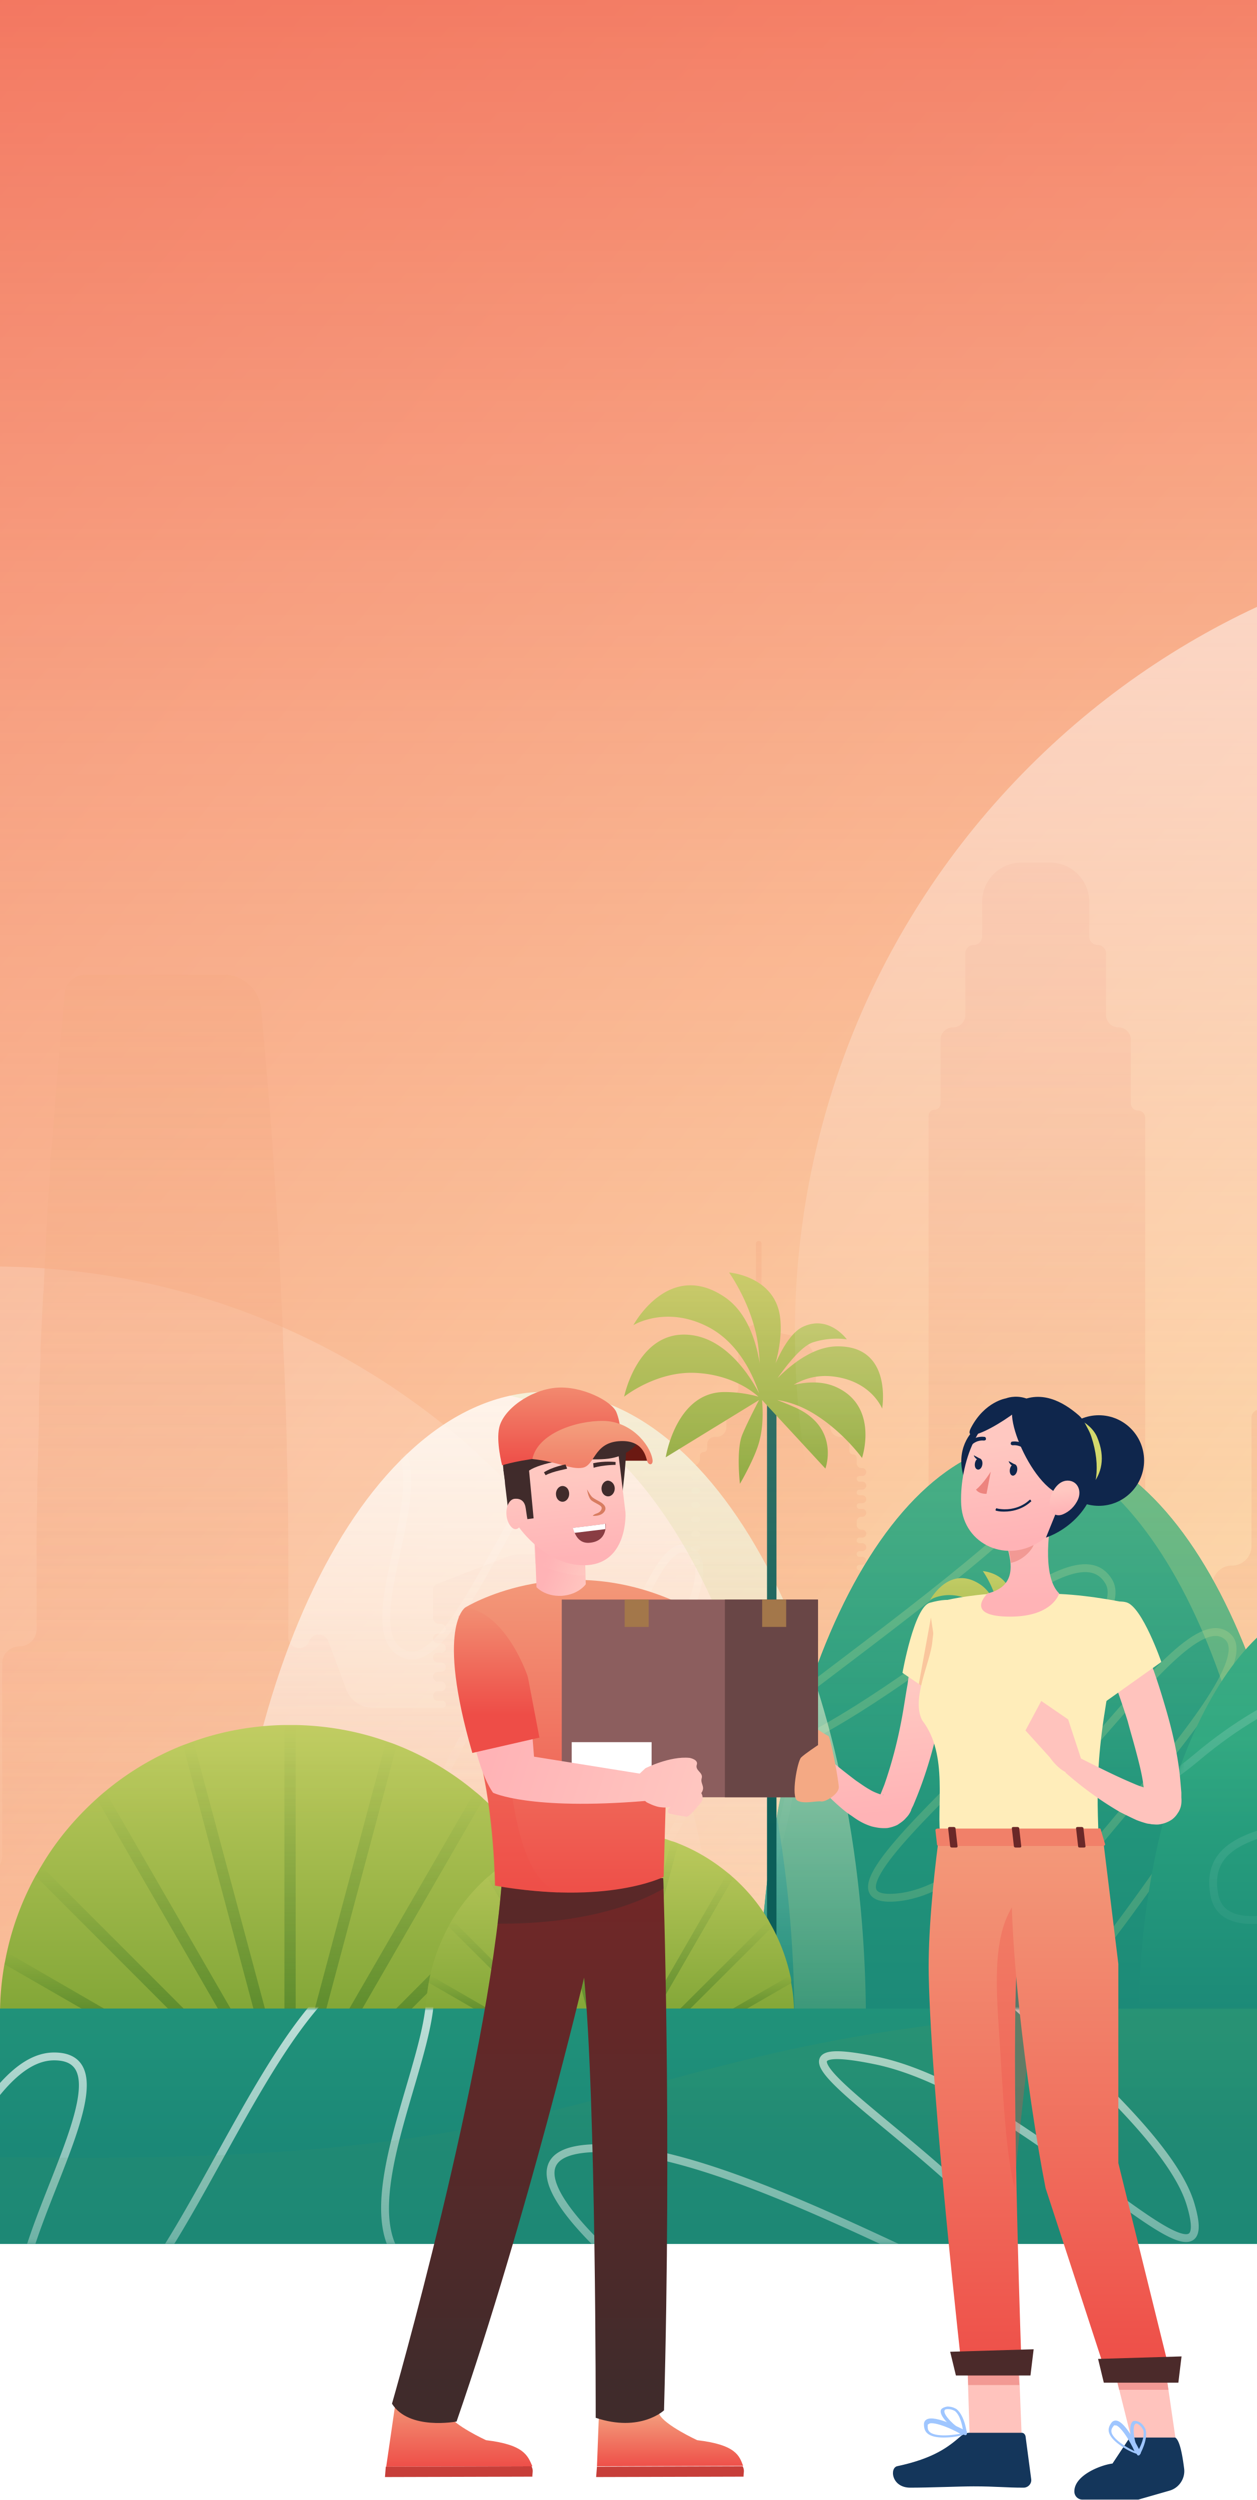 <svg fill="none" viewBox="0 0 320 636" xmlns="http://www.w3.org/2000/svg"><path d="M552-211H-681v781H452c55.229 0 100-44.772 100-100v-681z" fill="url(#ba)"/><path d="M128.16 636.33c71.826-71.858 71.826-188.36 0-260.22-71.827-71.858-188.28-71.858-260.11 0-71.827 71.858-71.827 188.36 0 260.22 71.827 71.858 188.28 71.859 260.11 0z" fill="url(#ar)" opacity=".2"/><mask id="a" x="-522" y="-2" width="969" height="591" style="mask-type:alpha" maskUnits="userSpaceOnUse"><path d="M447-2h-969v591h869c55.228 0 100-44.771 100-100V-2z" fill="url(#ag)"/></mask><g mask="url(#a)"><path d="M406.91 282.12h-6.512a2.441 2.441 0 00-2.441 2.442v146.81a3.358 3.358 0 01-6.715 0v-90.648c0-5.057-4.1-9.157-9.157-9.157h-.204a8.954 8.954 0 00-8.953 8.953 8.952 8.952 0 01-8.952 8.953h-36.729a4.579 4.579 0 00-4.578 4.579v2.543a2.035 2.035 0 01-2.035 2.035 2.034 2.034 0 00-2.034 2.034v32.658a4.985 4.985 0 01-4.986 4.985 4.985 4.985 0 00-4.985 4.986v21.466c0 3.484-2.824 6.308-6.308 6.308s-6.308 2.824-6.308 6.308v31.538a2.239 2.239 0 11-4.476 0v-184.55c0-1.011-.82-1.831-1.832-1.831a1.831 1.831 0 01-1.831-1.831v-16.177c0-1.741-1.412-3.154-3.154-3.154s-3.154-1.412-3.154-3.153v-15.668c0-1.18-.956-2.136-2.136-2.136s-2.137-.957-2.137-2.137v-8.821c0-5.523-4.477-10-10-10h-7.266c-5.523 0-10 4.477-10 10v8.821c0 1.18-.957 2.137-2.137 2.137s-2.136.956-2.136 2.136v15.668c0 1.741-1.412 3.153-3.154 3.153s-3.154 1.413-3.154 3.154v16.278c0 .843-.683 1.526-1.526 1.526s-1.526.684-1.526 1.526v125.75c0 1.967-1.594 3.561-3.561 3.561s-3.561 1.594-3.561 3.561v50.055a4.375 4.375 0 01-4.375 4.375h-3.968a.408.408 0 01-.407-.407.407.407 0 00-.407-.407h-1.322a.712.712 0 110-1.425h.712a1.017 1.017 0 100-2.034h-.611a.814.814 0 010-1.628h.611a1.017 1.017 0 000-2.035h-.712a.712.712 0 110-1.424h.712a1.017 1.017 0 000-2.035h-.712a.712.712 0 110-1.424h.712a1.017 1.017 0 000-2.035h-.712a.712.712 0 110-1.424h.712a1.017 1.017 0 000-2.035h-.712a.712.712 0 110-1.425h.712a1.017 1.017 0 100-2.034h-.712a.712.712 0 110-1.425h.712a1.017 1.017 0 100-2.034h-.712a.712.712 0 110-1.425h.712a1.017 1.017 0 100-2.034h-.712a.712.712 0 110-1.425h.712a1.017 1.017 0 100-2.035h-.712a.711.711 0 110-1.424h.712a1.017 1.017 0 100-2.035h-.204a1.22 1.22 0 01-1.22-1.221v-.406a1.22 1.22 0 011.22-1.221h.204a1.017 1.017 0 000-2.035h-.712a.712.712 0 110-1.424h.712a1.017 1.017 0 000-2.035h-.712a.712.712 0 110-1.424h.712a1.017 1.017 0 000-2.035h-.712a.712.712 0 110-1.425h.712a1.017 1.017 0 100-2.034h-.712a.712.712 0 110-1.425h.712a1.017 1.017 0 100-2.034h-.712a.712.712 0 110-1.425h.712a1.017 1.017 0 100-2.034h-.712a.712.712 0 110-1.425h.712a1.017 1.017 0 100-2.035h-.712a.711.711 0 110-1.424h.712a1.017 1.017 0 100-2.035h-.712a.711.711 0 110-1.424h.712a1.017 1.017 0 100-2.035h-.712a.712.712 0 110-1.424h.712a1.017 1.017 0 000-2.035h-.712a.712.712 0 110-1.424h.712a1.017 1.017 0 000-2.035h-.712a.712.712 0 110-1.424h.712a1.017 1.017 0 000-2.035h-.712a.712.712 0 110-1.424h.712a1.017 1.017 0 000-2.035h-.204a1.22 1.22 0 01-1.22-1.221v-.814a1.22 1.22 0 011.22-1.221h.204a1.017 1.017 0 100-2.034h-.712a.712.712 0 110-1.425h.712a1.017 1.017 0 100-2.034h-.712a.712.712 0 110-1.425h.712a1.017 1.017 0 100-2.035h-.712a.711.711 0 110-1.424h.712a1.017 1.017 0 100-2.035h-.204a1.22 1.22 0 01-1.22-1.221v-1.322c0-.506-.41-.916-.916-.916s-.916-.41-.916-.915v-1.323a2.238 2.238 0 00-2.238-2.238h-.204a2.441 2.441 0 01-2.441-2.442v-6.511c0-1.011-.82-1.831-1.832-1.831a1.832 1.832 0 01-1.831-1.832v-5.72a7.552 7.552 0 00-5.942-7.378l-5.249-1.145a3.412 3.412 0 01-2.646-3.325v-18.955a.712.712 0 10-1.424 0v19.171a1.833 1.833 0 01-2.238 1.787 1.831 1.831 0 00-2.238 1.786v14.085c0 .842-.684 1.526-1.527 1.526-.842 0-1.526.683-1.526 1.526v6.816a2.441 2.441 0 01-2.441 2.442h-.509a1.932 1.932 0 00-1.933 1.933v1.017c0 .506-.41.916-.916.916a.915.915 0 00-.915.915v.814a1.73 1.73 0 01-1.73 1.73H162.56c-5.523 0-10 4.477-10 10v2.586c0 5.523-4.477 10-10 10h-10.097a10.01 10.01 0 00-3.629.681l-17.58 6.847a1.619 1.619 0 00-1.018 1.503v7.043c0 .899.729 1.628 1.628 1.628h.407a1.221 1.221 0 010 2.442h-.814a1.22 1.22 0 100 2.442h.814a1.22 1.22 0 110 2.441h-.814a1.221 1.221 0 000 2.442h.814a1.22 1.22 0 110 2.442h-.814a1.22 1.22 0 100 2.441h.814a1.221 1.221 0 010 2.442h-.814a1.221 1.221 0 000 2.442h1.119a.916.916 0 110 1.831H95.034a7.396 7.396 0 01-6.935-4.825l-4.506-12.156c-.842-2.272-4.057-2.268-4.893.006-1.02 2.772-5.304 1.977-5.298-.978.004-2.019.004-4.038.004-6.057v-8.546c0-8.139 0-16.278-.203-24.417 0-3.459-.204-7.122-.204-10.581-.203-7.528-.407-15.057-.814-22.789-.203-3.663-.203-7.325-.407-10.988-.407-7.121-.61-14.04-1.017-21.161 0-.814-.204-1.628-.204-2.442-.407-6.308-.814-12.412-1.22-18.72-.814-11.394-1.832-22.789-2.85-34.183-.352-4.939-4.65-8.75-9.6-8.75H21.944c-2.917 0-5.514 2.17-5.514 5.087l-.61 7.325c-.204 2.035-.407 4.273-.61 6.308-.407 3.866-.611 7.732-1.018 11.598-.203 1.831-.203 3.459-.407 5.29-.203 3.256-.407 6.512-.814 9.767-.203 1.424-.203 2.849-.203 4.07-.204 4.273-.61 8.546-.814 12.615 0 1.424-.204 2.849-.204 4.273-.203 4.477-.407 8.75-.61 13.226 0 1.017-.204 1.831-.204 2.849-.203 4.069-.406 8.342-.61 12.412v2.441c-.203 4.68-.407 9.36-.407 14.04v2.849c-.203 4.883-.203 9.767-.407 14.447v.61c0 4.883-.203 9.767-.203 14.447v22.89c0 2.417-1.959 4.375-4.375 4.375S.56 420.821.56 423.237v48.834a5.189 5.189 0 01-5.189 5.189h-4.68a.509.509 0 010-1.018h.407c.506 0 .916-.41.916-.915v-.407a.916.916 0 00-.916-.916.916.916 0 01-.916-.915v-.814c0-.506.41-.916.916-.916s.916-.41.916-.916v-.407a.916.916 0 00-.916-.915.916.916 0 01-.916-.916v-1.017c0-.506.41-.916.916-.916s.916-.41.916-.916v-.406a.916.916 0 00-.916-.916.916.916 0 01-.916-.916v-1.017c0-.506.41-.916.916-.916s.916-.41.916-.915v-.407a.916.916 0 00-.916-.916.916.916 0 01-.916-.916v-1.017c0-.506.41-.916.916-.916s.916-.41.916-.915v-.407a.916.916 0 00-.916-.916.916.916 0 01-.916-.916v-1.017c0-.506.41-.915.916-.915s.916-.41.916-.916v-.407a.916.916 0 00-.916-.916.916.916 0 01-.916-.915v-1.018c0-.505.41-.915.916-.915s.916-.41.916-.916v-.407a.916.916 0 00-.916-.916.916.916 0 01-.916-.915v-1.018c0-.505.41-.915.916-.915s.916-.41.916-.916v-.407a.916.916 0 00-.916-.916.915.915 0 01-.916-.915v-1.017c0-.506.41-.916.916-.916s.916-.41.916-.916v-.407a.916.916 0 00-.916-.915.916.916 0 01-.916-.916v-1.017c0-.506.41-.916.916-.916s.916-.41.916-.916v-.407a.916.916 0 00-.916-.915.916.916 0 01-.916-.916v-1.017c0-.506.41-.916.916-.916s.916-.41.916-.916v-1.22a.916.916 0 00-.916-.916.916.916 0 01-.916-.916v-1.017c0-.506.41-.916.916-.916s.916-.41.916-.915v-.407a.916.916 0 00-.916-.916.916.916 0 01-.916-.916v-1.22c0-.506.41-.916.916-.916s.916-.41.916-.916v-.407a.916.916 0 00-.916-.915.916.916 0 01-.916-.916v-1.017c0-.506.41-.916.916-.916s.916-.41.916-.916v-.406a.916.916 0 00-.916-.916.916.916 0 01-.916-.916v-1.017c0-.506.41-.916.916-.916s.916-.41.916-.916v-.406a.916.916 0 00-.916-.916.916.916 0 01-.916-.916v-1.017c0-.506.41-.916.916-.916s.916-.41.916-.915v-.407a.916.916 0 00-.916-.916.916.916 0 01-.916-.916v-1.017c0-.506.41-.916.916-.916s.916-.41.916-.915v-.407a.916.916 0 00-.916-.916.916.916 0 01-.916-.915v-1.018c0-.506.41-.915.916-.915s.916-.41.916-.916v-.407a.916.916 0 00-.916-.916.916.916 0 01-.916-.915v-1.018c0-.505.41-.915.916-.915s.916-.41.916-.916v-.407a.916.916 0 00-.916-.916.916.916 0 01-.916-.915v-1.018c0-.505.41-.915.916-.915s.916-.41.916-.916v-1.221a.916.916 0 00-.916-.915.916.916 0 01-.916-.916v-1.017c0-.506.41-.916.916-.916s.916-.41.916-.916v-.407a.916.916 0 00-.916-.915.916.916 0 01-.916-.916v-1.017c0-.506.41-.916.916-.916s.916-.41.916-.916v-.406a.916.916 0 00-.916-.916.916.916 0 01-.916-.916v-1.017c0-.506.41-.916.916-.916s.916-.41.916-.915v-.407a.916.916 0 00-.916-.916.916.916 0 01-.916-.916v-3.255c0-.506.41-.916.916-.916s.916-.41.916-.916v-.61c0-.843-.683-1.526-1.526-1.526h-2.95a1.424 1.424 0 01-1.425-1.424v-.335c0-.602.488-1.09 1.09-1.09a1.09 1.09 0 00.874-1.739l-7.299-9.831a4.602 4.602 0 00-3.695-1.859h-.127a4.476 4.476 0 01-4.476-4.477c0-.449-.407-.974-.407-1.424v-11.7a.712.712 0 00-1.425 0v11.732c0 .432-.406.96-.406 1.392a4.476 4.476 0 01-4.477 4.477h-.126a4.602 4.602 0 00-3.696 1.859l-7.703 10.375a.749.749 0 00.602 1.195.75.75 0 01.749.749v.676c0 .786-.638 1.424-1.424 1.424h-2.95c-.844 0-1.527.683-1.527 1.526v.407c0 .618.501 1.119 1.12 1.119s1.118.501 1.118 1.119v2.849c0 .618-.5 1.119-1.119 1.119a1.118 1.118 0 100 2.238c.618 0 1.12.501 1.12 1.119v.611a1.12 1.12 0 01-1.12 1.119 1.12 1.12 0 100 2.238c.618 0 1.12.501 1.12 1.119v.611a1.12 1.12 0 01-1.12 1.119 1.12 1.12 0 100 2.238c.618 0 1.12.501 1.12 1.119v.61a1.12 1.12 0 01-1.12 1.12 1.12 1.12 0 100 2.238c.618 0 1.12.501 1.12 1.119v.61a1.12 1.12 0 01-1.12 1.12 1.12 1.12 0 100 2.238c.618 0 1.12.501 1.12 1.119v.61a1.12 1.12 0 01-1.12 1.119 1.12 1.12 0 000 2.239c.618 0 1.12.501 1.12 1.119v.61a1.12 1.12 0 01-1.12 1.119 1.12 1.12 0 100 2.239c.618 0 1.12.501 1.12 1.119v.61a1.12 1.12 0 01-1.12 1.119 1.12 1.12 0 100 2.238c.618 0 1.12.501 1.12 1.12v.61a1.12 1.12 0 01-1.12 1.119 1.12 1.12 0 100 2.238c.618 0 1.12.501 1.12 1.119v.611a1.12 1.12 0 01-1.12 1.119 1.12 1.12 0 100 2.238c.618 0 1.12.501 1.12 1.119v.611a1.12 1.12 0 01-1.12 1.119 1.12 1.12 0 100 2.238c.618 0 1.12.501 1.12 1.119v.611a1.12 1.12 0 01-1.12 1.119 1.12 1.12 0 100 2.238c.618 0 1.12.501 1.12 1.119v.61a1.12 1.12 0 01-1.12 1.12 1.12 1.12 0 100 2.238c.618 0 1.12.501 1.12 1.119v.61a1.12 1.12 0 01-1.12 1.119 1.12 1.12 0 000 2.239h.814a.305.305 0 110 .61H-59.06a2.645 2.645 0 01-2.645-2.645v-142.03l-.087-3.64a7.08 7.08 0 00-4.751-6.518l-5.362-1.865c-1.978-.688-4.044.781-4.044 2.875v.929a2.115 2.115 0 11-4.23-.043l.203-10.016a10.001 10.001 0 00-7.572-9.904l-5.19-1.297c-6.01-1.502-11.925 2.763-12.397 8.939l-1.539 20.133-.204 2.849-.203 2.238-.203 2.849-.204 2.238-.203 2.849-.204 2.238-.203 2.849-.204 2.238-.203 2.848-.204 2.239-.203 2.848-.204 2.238-.203 2.849-.204 2.238-.203 2.849-.204 2.238-.203 2.849-.204 2.238-.203 2.849-.204 2.238-.203 2.849-.204 2.238a6.362 6.362 0 01-2.467 4.59l-.924.711a5.952 5.952 0 00-2.306 4.262l-.203 2.238-.204 2.849-.203 2.238-.204 2.849-.203 2.238-.204 2.849-.203 2.238-.204 2.645c0 .562-.455 1.018-1.017 1.018h-12.79c-5.523 0-10 4.477-10 10v19.198c0 1.742-1.412 3.154-3.154 3.154s-3.154 1.412-3.154 3.154v62.569a4.273 4.273 0 11-8.546 0v-250.07c0-.899-.729-1.628-1.628-1.628s-1.628-.729-1.628-1.628v-18.283c0-5.523-4.477-10-10-10h-26.596c-5.523 0-10 4.477-10 10v18.486c0 .899-.729 1.628-1.628 1.628s-1.628.729-1.628 1.628V327.6a2.95 2.95 0 01-2.95 2.95h-2.34a.61.61 0 00-.61.611v.203c0 .225-.183.407-.408.407s-.407.182-.407.407v2.238c0 .225.182.407.407.407s.407.182.407.407v.204c0 .224-.182.406-.407.406s-.407.183-.407.407v2.239c0 .224.182.407.407.407s.407.182.407.407v.203c0 .225-.182.407-.407.407s-.407.182-.407.407v2.238c0 .225.182.407.407.407s.407.182.407.407v.204c0 .224-.182.406-.407.406s-.407.183-.407.407v2.239c0 .224.182.407.407.407s.407.182.407.407v.203c0 .225-.182.407-.407.407s-.407.182-.407.407v2.238c0 .225.182.407.407.407s.407.182.407.407v.204c0 .224-.182.406-.407.406s-.407.183-.407.407v2.239c0 .224.182.407.407.407s.407.182.407.407v.203c0 .225-.182.407-.407.407s-.407.182-.407.407v2.238c0 .225.182.407.407.407s.407.182.407.407v.204c0 .224-.182.407-.407.407s-.407.182-.407.406v2.239c0 .224.182.407.407.407s.407.182.407.407v.203c0 .225-.182.407-.407.407s-.407.182-.407.407v2.238c0 .225.182.407.407.407s.407.182.407.407v.204c0 .224-.182.407-.407.407s-.407.182-.407.406v2.239c0 .224.182.407.407.407s.407.182.407.407v.203c0 .225-.182.407-.407.407s-.407.182-.407.407v2.238c0 .225.182.407.407.407s.407.182.407.407v.204c0 .224-.182.407-.407.407s-.407.182-.407.406v2.239c0 .224.182.407.407.407s.407.182.407.407v.203c0 .225-.182.407-.407.407s-.407.182-.407.407v2.238c0 .225.182.407.407.407s.407.182.407.407v.204c0 .224-.182.407-.407.407s-.407.182-.407.406v2.239c0 .224.182.407.407.407s.407.182.407.407v.203c0 .225-.182.407-.407.407s-.407.182-.407.407v2.238c0 .225.182.407.407.407s.407.182.407.407v4.273c0 .225-.182.407-.407.407s-.407.182-.407.407v2.238c0 .225.182.407.407.407s.407.182.407.407v.204c0 .224-.182.407-.407.407s-.407.182-.407.407v.508c0 .506-.41.916-.916.916h-5.9a6.817 6.817 0 01-6.817-6.817V345.84c0-5.522-4.477-10-10-10h-15.813c-5.522 0-10 4.478-10 10v27.948a5.189 5.189 0 01-5.188 5.189h-3.968a1.22 1.22 0 01-1.22-1.221 1.22 1.22 0 00-1.222-1.22h-.916a2.136 2.136 0 01-2.136-2.137v-162.88c0-.899-.729-1.628-1.628-1.628s-1.628-.729-1.628-1.628v-40.258c0-5.523-4.477-10-10-10h-36.364c-5.523 0-10 4.477-10 10v40.258c0 .899-.728 1.628-1.627 1.628-.9 0-1.628.729-1.628 1.628v215.28a3.866 3.866 0 01-7.733 0v-76.405c0-3.765-3.05-6.816-6.816-6.816s-6.817-3.052-6.817-6.817v-29.606c0-1.236-1.002-2.238-2.238-2.238s-2.238-1.002-2.238-2.238v-6.511a8.75 8.75 0 00-8.75-8.75h-45.986a8.75 8.75 0 00-8.75 8.75v6.511c0 1.236-1.002 2.238-2.238 2.238s-2.238 1.002-2.238 2.238v131.04a7.326 7.326 0 01-14.65 0v-73.628c0-5.523-4.478-10-10-10h-33.923c-5.523 0-10 4.477-10 10v41.479c0 3.259-2.642 5.901-5.9 5.901s-5.902 2.642-5.902 5.901v46.392a3.459 3.459 0 11-6.918 0V304.31c0-.787-.638-1.425-1.425-1.425h-.814a.61.61 0 110-1.22h.814c.787 0 1.425-.638 1.425-1.425v-1.221c0-.786-.638-1.424-1.425-1.424h-.814a.61.61 0 110-1.221h.814c.787 0 1.425-.637 1.425-1.424v-1.221c0-.787-.638-1.424-1.425-1.424h-.814a.61.61 0 010-1.221h.814c.787 0 1.425-.638 1.425-1.424v-1.221c0-.787-.638-1.425-1.425-1.425h-1.017a.407.407 0 110-.814h1.12c.842 0 1.525-.683 1.525-1.526v-1.017c0-.843-.683-1.526-1.526-1.526h-.916a.61.61 0 110-1.221h.916c.843 0 1.526-.683 1.526-1.526v-1.017c0-.843-.683-1.526-1.526-1.526h-.916a.61.61 0 010-1.221h.916c.843 0 1.526-.684 1.526-1.526v-1.018c0-.842-.683-1.526-1.526-1.526h-.916a.61.61 0 110-1.221h.916c.843 0 1.526-.683 1.526-1.526v-8.687c0-3.288-1.665-6.32-4.004-8.631-5.9-5.831-13.128-16.689-13.292-31.211v-.915a1.73 1.73 0 00-1.729-1.73h-.61c-.619 0-1.12.501-1.12 1.119s-.5 1.12-1.119 1.12h-1.322a2.442 2.442 0 01-2.442-2.442v-32.048a.916.916 0 00-1.832 0v34.184a.508.508 0 11-1.017 0v-.61c0-.618-.5-1.119-1.119-1.119h-1.424c-.618 0-1.12.501-1.12 1.119s-.5 1.119-1.119 1.119h-4.273c-.618 0-1.119-.501-1.119-1.119s-.501-1.119-1.119-1.119h-.712c-1.012 0-1.832.82-1.832 1.831v.407c0 15.504-4.137 26.872-9.067 32.548-1.627 1.874-2.938 4.144-2.938 6.626v7.32c0 .056.046.102.102.102s.102.045.102.102v2.136c0 1.011.82 1.831 1.831 1.831h1.221a.61.61 0 010 1.221h-1.221c-1.011 0-1.831.82-1.831 1.832v.406c0 1.012.82 1.832 1.831 1.832h1.221a.61.61 0 110 1.221h-1.323a1.933 1.933 0 00-1.933 1.933v.203c0 1.068.866 1.933 1.933 1.933h1.526a.407.407 0 110 .814h-1.526a1.933 1.933 0 00-1.933 1.933v.203c0 1.068.866 1.933 1.933 1.933h1.323a.61.61 0 010 1.221h-1.323a1.934 1.934 0 00-1.933 1.933v.204c0 1.067.866 1.933 1.933 1.933h1.323a.61.61 0 110 1.221h-1.323a1.933 1.933 0 00-1.933 1.933v.203c0 1.068.866 1.933 1.933 1.933h1.323a.61.61 0 010 1.221h-1.323a1.934 1.934 0 00-1.933 1.933v.203c0 1.068.866 1.934 1.933 1.934h1.323a.61.61 0 110 1.22h-1.424a2.035 2.035 0 00-2.035 2.035v80.169a5.698 5.698 0 01-5.698 5.698 5.697 5.697 0 00-5.697 5.697v34.489c0 1.742-1.412 3.154-3.154 3.154s-3.154 1.412-3.154 3.154v31.752c0 1.294-1.46 1.973-2.753 1.925a1.893 1.893 0 01-.213-.019l-.221-.031a4.784 4.784 0 01-4.138-4.738v-73.215a6.443 6.443 0 00-3.848-5.896l-1.053-.463a.971.971 0 00-.39-.082h-.305a1.526 1.526 0 01-1.526-1.526v-.814a.712.712 0 10-1.424 0 .713.713 0 01-.713.712h-.086a.626.626 0 00-.626.626.626.626 0 01-.594.625l-2.324.116a1.097 1.097 0 01-1.15-1.096c0-.415-.236-.795-.608-.981l-.55-.275a2.09 2.09 0 00-.998-.22l-11.904.355a1.24 1.24 0 00-1.202 1.239 1.24 1.24 0 01-1.239 1.239h-.186c-.786 0-1.424.637-1.424 1.424v9.534c0 5.523-4.477 10-10 10h-2.586c-5.523 0-10-4.477-10-10v-91.127c0-1.461-1.185-2.646-2.646-2.646s-2.645-1.184-2.645-2.645v-14.345a9.258 9.258 0 00-9.258-9.258h-5.799c-1.91 0-3.459-1.549-3.459-3.459s-1.549-3.459-3.46-3.459h-2.34a5.595 5.595 0 01-5.595-5.596 5.596 5.596 0 00-5.596-5.595h-31.54c-5 0-9.054 4.054-9.054 9.054a9.055 9.055 0 01-9.055 9.055h-4.142c-5.523 0-10 4.477-10 10v171.09a6.308 6.308 0 01-6.308 6.308 6.308 6.308 0 00-6.308 6.308v5.493a5.901 5.901 0 01-11.8 0v-41.305c0-5.057-4.1-9.157-9.158-9.157s-9.157-4.099-9.157-9.156v-9.132a.368.368 0 00-.203-.33.367.367 0 01-.204-.329v-2.13c0-.846-.28-1.668-.798-2.336l-2.283-2.949a8.612 8.612 0 01-1.802-5.272v-2.704c0-.552-.22-1.082-.61-1.473a2.088 2.088 0 01-.61-1.474v-8.802a.306.306 0 00-.61 0v8.946c0 .461-.184.902-.51 1.228s-.509.768-.509 1.228v3.325a9.762 9.762 0 01-1.765 5.599l-1.859 2.656a3.591 3.591 0 00-.649 2.058v1.187c0 .458-.229.886-.61 1.141a1.369 1.369 0 00-.61 1.14v.522c0 .736-.387 1.418-1.018 1.797l-.25.15a1.58 1.58 0 00-.768 1.354c0 .578-.315 1.11-.822 1.386l-.297.162a2.146 2.146 0 00-1.119 1.885v18.647a3.903 3.903 0 01-4.273 3.885 3.663 3.663 0 01-3.663-3.663v-33.136c0-5.523-4.477-10-10-10h-5.028c-5.522 0-10 4.477-10 10v10.754c0 4.383-3.552 7.936-7.935 7.936s-7.936 3.553-7.936 7.935v10.276c0 1.067-.865 1.933-1.933 1.933s-1.933.865-1.933 1.933v22.789a1.526 1.526 0 11-3.052 0v-9.665c0-1.124-.91-2.035-2.035-2.035s-2.035-.911-2.035-2.035V352.56c0-5.523-4.477-10-10-10h-24.795c-25.435 0-45.986 17.906-45.986 43.34v12.005a8.343 8.343 0 01-8.343 8.343c-7.325 0-13.226 12.615-13.226 19.534v19.91c0 5.523-4.477 10-10 10h-1.569c-5.52 0-10-4.477-10-10v-17.367c0-3.989-3.23-7.223-7.22-7.223s-7.23 3.234-7.23 7.223v51.072c0 1.742-1.41 3.154-3.15 3.154s-3.15-1.412-3.15-3.154v-29.3c0-.955-.78-1.73-1.73-1.73-.96 0-1.73-.774-1.73-1.729v-19.127c0-3.54-2.87-6.409-6.41-6.409s-6.41-2.87-6.41-6.41v-16.96c0-5.523-4.48-10-10-10h-7.88c-5.52 0-10 4.477-10 10v113.28c0 5.523 4.48 10 10 10h1477c5.523 0 10-4.477 10-10v-218.88c0-5.523-4.477-10-10-10h-7.092zM178.2 397.39a.713.713 0 01-.713.712h-1.322a.204.204 0 01-.204-.204v-.508c0-.394.319-.712.712-.712h.814c.394 0 .713.318.713.712zm0-3.459a.713.713 0 01-.713.712h-.814a.712.712 0 010-1.424h.814c.394 0 .713.318.713.712zm0-3.663a.713.713 0 01-.713.712h-.814a.712.712 0 010-1.424h.814c.394 0 .713.319.713.712zm0-3.662a.713.713 0 01-.713.712h-.814a.712.712 0 010-1.425h.814c.394 0 .713.319.713.713zm0-3.663a.713.713 0 01-.713.712h-.814a.712.712 0 010-1.424h.814c.394 0 .713.319.713.712zm0-3.663a.713.713 0 01-.713.713h-.814a.713.713 0 010-1.425h.814c.394 0 .713.319.713.712zm0-3.459a.713.713 0 01-.713.713h-.814a.713.713 0 010-1.425h.814c.394 0 .713.319.713.712z" fill="url(#x)"/><path d="M263.33 366.66c-38.8 0-70.189 66.607-70.189 148.7h140.46c0-82.175-31.473-148.7-70.273-148.7z" fill="url(#a)"/><path d="M263.33 366.66c-38.8 0-70.189 66.607-70.189 148.7h140.46c0-82.175-31.473-148.7-70.273-148.7z" fill="url(#a)"/><mask id="b" x="193" y="366" width="141" height="150" style="mask-type:alpha" maskUnits="userSpaceOnUse"><path d="M263.33 366.66c-38.8 0-70.189 66.607-70.189 148.7h140.46c0-82.175-31.473-148.7-70.273-148.7z" fill="url(#a)"/></mask><g mask="url(#b)"><path d="M204.16 380.13c22.241-10.131 67.155-26.702 68.891-11.94 2.17 18.453-126.39 97.692-82.452 80.867s81.909-62.957 91.673-46.675c9.765 16.282-85.706 83.581-53.702 80.324 32.005-3.256 71.603-78.153 84.079-66.213 12.477 11.94-81.909 94.978-60.753 102.03 21.155 7.055 79.197-110.72 102.52-113.43" opacity=".2" stroke="url(#c)" stroke-width="2"/></g><path d="M324.5 515.36h9.104c0-82.175-31.473-148.7-70.272-148.7-1.529 0-3.046.104-4.551.308 36.679 4.962 65.719 69.456 65.719 148.39z" fill="#C9D983" opacity=".3"/><path d="M341.19 406.98c-28.392 0-51.373 48.742-51.373 108.82h102.75c-.084-60.073-23.064-108.82-51.373-108.82z" fill="url(#b)"/><mask id="d" x="289" y="406" width="104" height="110" style="mask-type:alpha" maskUnits="userSpaceOnUse"><path d="M341.19 406.98c-28.392 0-51.373 48.742-51.373 108.82h102.75c-.084-60.073-23.064-108.82-51.373-108.82z" fill="url(#b)"/></mask><g mask="url(#d)"><path d="M325.04 382.27c-20.154 32.831-52.444 91.757-20.367 64.814 40.097-33.678 78.285-22.875 62.373 0-15.911 22.876-62.373 10.803-57.917 34.949 3.564 19.317 55.371-9.32 80.83-26.053" opacity=".2" stroke="url(#az)" stroke-width="2"/></g><path d="M138.95 354.09c-45.002 0-81.503 71.819-81.503 160.4h163.01c-.084-88.585-36.502-160.4-81.503-160.4z" fill="url(#e)"/><mask id="e" x="57" y="354" width="164" height="161" style="mask-type:alpha" maskUnits="userSpaceOnUse"><path d="M138.95 354.09c-45.002 0-81.503 71.819-81.503 160.4h163.01c-.084-88.585-36.502-160.4-81.503-160.4z" fill="url(#e)"/></mask><g mask="url(#e)"><path d="M64.383 386.45c8.59-10.137 27.887-28.199 36.354-19.352 10.584 11.058-11.965 49.303 2.761 53.911 14.725 4.608 35.433-67.735 53.38-60.823s-77.309 118.88-44.177 123.03c33.133 4.147 48.319-95.843 62.584-88.931 14.266 6.911-32.212 60.823-16.106 76.49 16.106 15.666 24.389-58.059 37.274-49.765s3.682 49.765-8.743 77.872" opacity=".2" stroke="url(#ay)" stroke-width="2"/></g><path d="M202.24 514.49h18.208c-.084-88.585-36.501-160.4-81.503-160.4a42.5 42.5 0 00-9.104.99c40.709 8.912 72.321 76.887 72.399 159.41z" fill="#C9D983" opacity=".2"/><path d="M255.09 416.19h-1.505v97.509h1.505V416.19z" fill="#0C5E59"/><path d="M265.33 410.02c-3.237 0-6.247 2.334-8.354 4.443 1.43-2.033 3.386-4.518 4.892-4.97 2.634-.828 4.741-.452 4.741-.452s-2.408-3.388-6.021-1.807c-1.58.678-2.935 2.937-3.914 5.12.527-2.033.979-4.442.603-6.626-.904-5.572-7.075-6.024-7.075-6.024s3.462 4.819 4.064 10.467c.075.753.151 1.506.226 2.183-.527-3.238-1.807-7.153-4.968-9.261-7.827-5.196-12.719 3.915-12.719 3.915s4.44-2.786 10.311.151c4.666 2.334 6.623 7.304 7.225 9.337-.752-1.506-3.989-7.229-9.107-8.057-7.752-1.28-9.709 8.508-9.709 8.508s4.441-3.539 9.935-3.313c4.29.226 7.301 1.958 8.806 3.313-.828-.226-2.559-.602-4.666-.677-6.849-.076-8.279 9.11-8.279 9.11l13.02-7.981c-.602 1.054-1.731 3.313-2.333 4.819-.903 2.108-.301 6.852-.301 6.852s2.107-3.614 2.71-5.948c.602-2.259.451-4.593.376-5.723l8.806 9.563s2.182-5.798-4.516-8.584a68.917 68.917 0 00-2.258-.904c1.581.226 3.537.904 5.569 2.184 3.839 2.485 6.323 5.948 6.323 5.948s2.408-7.002-3.463-9.863c-1.956-.904-4.139-.829-6.021-.377 1.43-.828 3.312-1.431 5.495-1.129 5.343.677 6.849 4.442 6.849 4.442s1.505-8.659-6.247-8.659z" fill="url(#ax)"/><path d="M197.67 356.26h-2.408v159.25h2.408V356.26z" fill="#0C5E59"/><path d="M213.23 342.53c-5.879 0-11.422 4.213-15.285 8.089 2.604-3.707 6.215-8.173 8.986-9.1 4.703-1.517 8.651-.758 8.651-.758s-4.452-6.235-11.002-3.286c-2.94 1.263-5.375 5.392-7.139 9.352 1.008-3.707 1.68-8.089 1.092-12.133-1.596-10.111-12.934-10.954-12.934-10.954s6.299 8.763 7.475 19.127c.168 1.348.252 2.696.336 3.96-1.008-5.982-3.359-13.144-9.07-16.936-14.194-9.437-23.096 7.247-23.096 7.247s8.147-5.056 18.813.337c8.398 4.213 12.009 13.397 13.185 17.02-1.428-2.781-7.223-13.145-16.629-14.745-14.109-2.36-17.72 15.587-17.72 15.587s8.062-6.487 18.056-6.066c7.727.337 13.354 3.539 16.125 6.066-1.428-.421-4.703-1.179-8.482-1.179-12.514-.169-15.117 16.599-15.117 16.599l23.767-14.577c-1.008 1.938-3.107 5.982-4.283 8.847-1.596 3.876-.588 12.47-.588 12.47s3.863-6.572 4.955-10.869c1.092-4.129.84-8.426.672-10.448l16.125 17.442s3.947-10.617-8.147-15.757a150.076 150.076 0 00-4.115-1.685c2.939.421 6.467 1.601 10.078 3.96 7.055 4.55 11.506 10.785 11.506 10.785s4.367-12.891-6.383-17.947c-3.527-1.685-7.558-1.432-11.002-.674 2.604-1.517 5.963-2.612 10.078-2.106 9.742 1.179 12.43 8.173 12.43 8.173s2.771-15.925-11.338-15.841z" fill="url(#aw)"/><path d="M145.94 496.77a72.305 72.305 0 00-7.301-19.501 44.53 44.53 0 00-1.505-2.56c-3.838-6.401-8.58-12.123-14.074-17.093-.678-.677-1.43-1.28-2.183-1.882a72.834 72.834 0 00-19.794-11.746c-.903-.377-1.806-.678-2.71-.979-7.225-2.56-15.053-3.991-23.106-4.141h-2.86c-8.128.15-15.88 1.581-23.106 4.141-.903.301-1.806.678-2.71.979a72.83 72.83 0 00-19.793 11.746c-.753.602-1.505 1.28-2.183 1.882-5.494 4.97-10.31 10.692-14.074 17.093-.527.828-.978 1.731-1.505 2.56a72.324 72.324 0 00-7.3 19.501c-.226.979-.377 1.958-.603 2.937a73.133 73.133 0 00-1.129 12.876h147.59c0-4.368-.377-8.735-1.129-12.876-.15-.979-.3-1.958-.527-2.937z" fill="url(#av)"/><path d="M72.406 438.8v73.79h2.86V438.8h-2.86z" fill="url(#au)" opacity=".3"/><path d="M46.588 443.99l18.364 68.67h2.935l-18.665-69.649c-.828.301-1.73.602-2.634.979z" fill="url(#at)" opacity=".3"/><path d="M24.611 457.62l31.761 54.966h3.236l-32.815-56.849c-.752.603-1.505 1.28-2.182 1.883z" fill="url(#as)" opacity=".3"/><path d="M9.033 477.27l35.374 35.389h3.99L10.462 474.71c-.451.828-.978 1.732-1.43 2.56z" fill="url(#aq)" opacity=".3"/><path d="M1.13 499.71l22.354 12.876h5.72L1.733 496.698c-.226 1.055-.376 2.033-.602 3.012z" fill="url(#ap)" opacity=".3"/><path d="M79.707 512.66h2.935l18.365-68.67c-.904-.377-1.806-.678-2.71-.979l-18.59 69.649z" fill="url(#ao)" opacity=".3"/><path d="M87.984 512.66h3.312l31.76-54.966c-.677-.678-1.43-1.28-2.183-1.883l-32.89 56.849z" fill="url(#an)" opacity=".3"/><path d="M99.2 512.66h3.989l35.374-35.389a45.473 45.473 0 00-1.505-2.56L99.2 512.66z" fill="url(#am)" opacity=".3"/><path d="M118.46 512.66h5.72l22.353-12.875c-.15-.979-.376-1.958-.602-2.937L118.46 512.66z" fill="#084F15"/><path d="M201.18 502.57c-.979-4.368-2.559-8.584-4.667-12.424a33.059 33.059 0 01-.903-1.657c-2.408-4.066-5.419-7.68-8.956-10.843-.452-.376-.903-.828-1.43-1.204-3.763-3.087-7.978-5.648-12.569-7.455a11.74 11.74 0 00-1.731-.602c-4.591-1.657-9.559-2.56-14.677-2.635h-1.806c-5.118.075-10.085 1.054-14.676 2.635-.602.226-1.129.376-1.731.602-4.591 1.807-8.806 4.368-12.569 7.455-.452.376-.903.828-1.43 1.204-3.538 3.163-6.548 6.777-8.957 10.843a32.624 32.624 0 00-.903 1.657 46.5 46.5 0 00-4.666 12.424c-.151.602-.226 1.28-.376 1.882-.452 2.635-.753 5.421-.753 8.207h93.778c0-2.786-.226-5.572-.753-8.207.076-.678-.075-1.28-.225-1.882z" fill="url(#al)"/><path d="M154.44 465.75v46.909h1.807V465.75h-1.807z" fill="url(#ak)" opacity=".3"/><path d="M138.11 468.99l11.666 43.597h1.882l-11.817-44.274c-.602.301-1.204.451-1.731.677z" fill="url(#aj)" opacity=".3"/><path d="M124.11 477.72l20.171 34.937h2.107l-20.848-36.142c-.526.376-.978.753-1.43 1.205z" fill="url(#ai)" opacity=".3"/><path d="M114.18 490.15l22.504 22.438h2.558l-24.084-24.095c-.301.602-.677 1.13-.978 1.657z" fill="url(#ah)" opacity=".3"/><path d="M109.21 504.46l14.225 8.207h3.612l-17.461-10.089c-.15.602-.301 1.204-.376 1.882z" fill="url(#af)" opacity=".3"/><path d="M159.11 512.66h1.882l11.666-43.596a11.742 11.742 0 00-1.731-.603L159.11 512.66z" fill="url(#ae)" opacity=".3"/><path d="M164.38 512.66h2.107l20.171-34.937c-.452-.377-.903-.829-1.43-1.205L164.38 512.66z" fill="url(#ad)" opacity=".3"/><path d="M171.53 512.66h2.559l22.504-22.438a32.624 32.624 0 01-.903-1.657l-24.16 24.095z" fill="url(#ac)" opacity=".3"/><path d="M183.72 512.66h3.612l14.225-8.207a16.768 16.768 0 00-.376-1.883l-17.461 10.09z" fill="url(#ab)" opacity=".3"/><path d="M333 511h-812v59.885h812V511z" fill="url(#d)"/><mask id="c" x="-479" y="511" width="812" height="60" style="mask-type:alpha" maskUnits="userSpaceOnUse"><path d="M333 511h-812v59.885h812V511z" fill="url(#d)"/></mask><g mask="url(#c)"><path d="M-133.64 535.08c-5.399 5.686-11.002 9.673-17.058 9.398-1.495-.068-2.737-.377-3.688-.981-.981-.623-1.583-1.517-1.84-2.588-.249-1.038-.166-2.2.115-3.406.282-1.214.78-2.537 1.428-3.93 2.362-5.081 6.929-11.521 11.323-17.717l1.153-1.629c2.38-3.363 4.655-6.623 6.475-9.556 1.832-2.953 3.147-5.488 3.669-7.414.261-.963.295-1.674.176-2.169-.106-.441-.339-.752-.791-.974-.504-.247-1.326-.403-2.607-.33-1.267.073-2.898.364-4.954.925-4.012 1.094-8.509 3.626-13.404 7.275-4.884 3.64-10.105 8.347-15.561 13.724-7.691 7.58-15.799 16.44-24.053 25.459h-.001v.001c-3.467 3.788-6.959 7.604-10.457 11.366-11.798 12.685-23.655 24.74-34.684 32.796-10.959 8.005-21.452 12.323-30.36 8.814-4.375-1.723-6.691-4.251-6.966-7.524-.262-3.126 1.393-6.586 3.99-10.112 5.226-7.097 14.915-15.301 24.269-23.138l1.066-.893c4.332-3.628 8.567-7.175 12.268-10.517 4.011-3.624 7.341-6.962 9.467-9.857 1.062-1.448 1.79-2.74 2.163-3.865.372-1.119.371-1.999.087-2.702-.283-.699-.911-1.387-2.129-1.99-1.227-.608-2.989-1.096-5.405-1.405-7.654-.982-17.526 1.326-28.586 5.864-11.031 4.527-23.118 11.218-35.153 18.856-24.068 15.274-47.828 34.271-62.347 47.102l-1.324-1.499c14.577-12.882 38.421-31.947 62.599-47.292 12.088-7.672 24.285-14.429 35.466-19.017 11.151-4.576 21.419-7.047 29.599-5.998 2.531.324 4.536.852 6.039 1.596 1.512.749 2.576 1.75 3.095 3.034.517 1.279.425 2.674-.043 4.081-.465 1.401-1.323 2.884-2.449 4.418-2.252 3.068-5.709 6.518-9.739 10.158-3.729 3.369-7.993 6.939-12.317 10.56l-1.072.899c-9.423 7.895-18.892 15.931-23.944 22.791-2.541 3.451-3.804 6.398-3.607 8.759.186 2.215 1.708 4.255 5.706 5.83 7.84 3.089 17.52-.586 28.447-8.568 10.857-7.93 22.598-19.854 34.399-32.543 3.471-3.733 6.948-7.532 10.407-11.311 8.27-9.037 16.435-17.959 24.165-25.578 5.487-5.407 10.782-10.185 15.77-13.903 4.978-3.71 9.71-6.411 14.073-7.601 2.131-.581 3.909-.908 5.366-.992 1.444-.082 2.66.069 3.602.532.993.487 1.611 1.288 1.855 2.302.23.959.111 2.044-.191 3.159-.603 2.229-2.056 4.975-3.899 7.945-1.856 2.991-4.164 6.297-6.542 9.658l-1.122 1.583c-4.435 6.256-8.893 12.545-11.174 17.45-.613 1.32-1.053 2.507-1.293 3.54-.242 1.04-.268 1.863-.118 2.486.141.591.445 1.035.967 1.366.552.351 1.411.613 2.707.672 5.11.232 10.164-3.14 15.517-8.777 4.333-4.564 8.698-10.428 13.301-16.612 1.052-1.415 2.118-2.846 3.198-4.283 5.773-7.676 11.952-15.464 18.816-21.331 6.87-5.873 14.516-9.898 23.218-9.898v2c-8.045 0-15.244 3.714-21.918 9.418-6.68 5.71-12.745 13.338-18.517 21.013a965.5 965.5 0 00-3.161 4.233c-4.606 6.19-9.062 12.178-13.487 16.837zm240.84-33.454c-1.156-1.81-3.273-2.943-7.115-2.823-7.618.238-14.977 6.405-22.28 15.99-7.258 9.525-14.231 22.11-21.156 34.626l-.106.192c-6.866 12.409-13.691 24.744-20.642 33.732-3.496 4.519-7.065 8.248-10.737 10.722-3.683 2.481-7.528 3.735-11.521 3.184-3.91-.539-6.563-2.192-8.094-4.788-1.498-2.541-1.821-5.82-1.472-9.43.698-7.209 4.155-16.356 7.63-25.2l.835-2.123c3.221-8.173 6.286-15.95 7.244-21.842.523-3.213.375-5.638-.51-7.227-.824-1.477-2.427-2.46-5.497-2.46-2.986 0-5.923 1.318-8.884 3.781-2.964 2.466-5.884 6.026-8.81 10.368-4.906 7.281-9.727 16.598-14.752 26.312-.976 1.886-1.96 3.787-2.953 5.691-6.086 11.666-12.536 23.426-19.778 32.271-7.228 8.827-15.414 14.957-25.007 14.957-4.707 0-7.904-1.226-9.644-3.705-1.71-2.435-1.787-5.774-1.042-9.452.752-3.711 2.391-8.003 4.42-12.551 1.72-3.855 3.743-7.941 5.782-12.06v-.001l.001-.001.485-.98.624-1.263c4.845-9.817 9.445-19.549 10.372-27.053.46-3.73-.012-6.733-1.64-8.909-1.618-2.163-4.538-3.723-9.457-4.215-15.897-1.59-32.065 5.366-45.898 14.851-13.816 9.474-25.16 21.375-31.366 29.424l-1.584-1.221c6.314-8.19 17.806-20.244 31.82-29.852 13.993-9.596 30.644-16.851 47.227-15.192 5.231.523 8.782 2.23 10.86 5.007 2.066 2.764 2.514 6.375 2.023 10.352-.977 7.911-5.766 17.972-10.563 27.693-.37.75-.74 1.497-1.11 2.243l-.004.01c-2.04 4.121-4.042 8.166-5.745 11.982-2.015 4.515-3.58 8.644-4.286 12.133-.714 3.523-.506 6.163.718 7.906 1.194 1.7 3.58 2.854 8.007 2.854 8.678 0 16.351-5.543 23.46-14.224 7.094-8.665 13.458-20.25 19.552-31.929.985-1.886 1.962-3.775 2.934-5.654 5.024-9.712 9.909-19.156 14.886-26.541 2.973-4.412 6.016-8.148 9.19-10.789 3.177-2.643 6.552-4.243 10.163-4.243 3.528 0 5.953 1.173 7.243 3.486 1.227 2.203 1.278 5.202.738 8.522-.995 6.118-4.142 14.1-7.332 22.19l-.86 2.185c-3.504 8.918-6.835 17.787-7.5 24.662-.333 3.431.017 6.21 1.203 8.221 1.154 1.955 3.195 3.347 6.644 3.823 3.366.464 6.721-.565 10.131-2.862 3.42-2.304 6.838-5.846 10.273-10.287 6.858-8.867 13.622-21.093 20.533-33.583l.048-.086c6.904-12.478 13.95-25.205 21.315-34.87 7.32-9.605 15.185-16.506 23.808-16.776 4.278-.133 7.204 1.145 8.864 3.747 1.596 2.503 1.858 6 1.456 9.931-.406 3.966-1.512 8.582-2.866 13.477a487.961 487.961 0 01-2.18 7.558l-.033.119c-.745 2.534-1.5 5.102-2.216 7.671-1.456 5.221-2.743 10.414-3.451 15.269-.71 4.863-.829 9.322.006 13.094.83 3.748 2.593 6.795 5.657 8.925 3.086 2.145 7.603 3.439 14.079 3.439v2c-6.718 0-11.685-1.339-15.22-3.797-3.558-2.473-5.553-6-6.468-10.135-.91-4.109-.76-8.841-.033-13.815.727-4.982 2.04-10.271 3.503-15.517.72-2.584 1.479-5.164 2.223-7.695l.036-.122a495.542 495.542 0 002.169-7.527c1.35-4.879 2.417-9.359 2.804-13.147.39-3.825.066-6.743-1.152-8.653zm196.82 58.82c-1.19-3.964-3.676-8.274-6.952-12.727-3.284-4.462-7.401-9.121-11.905-13.784-7.507-7.772-16.141-15.61-23.868-22.625-1.542-1.4-3.049-2.767-4.502-4.095-4.378-3.996-8.275-7.626-11.277-10.715-3.039-3.126-5.042-5.582-5.768-7.248-.369-.847-.283-1.203-.215-1.321.064-.112.335-.396 1.376-.499 2.057-.205 5.913.418 12.143 2.198l.55-1.923c-6.203-1.772-10.404-2.513-12.891-2.265-1.23.122-2.353.518-2.913 1.494-.556.969-.323 2.107.117 3.116.892 2.046 3.155 4.743 6.167 7.842 3.048 3.136 6.985 6.802 11.362 10.798 1.458 1.332 2.966 2.701 4.508 4.1l.013.012c7.727 7.015 16.303 14.8 23.759 22.52 4.472 4.63 8.522 9.217 11.733 13.581 3.218 4.373 5.553 8.468 6.647 12.116.562 1.872.884 3.359 1.003 4.512.121 1.173.019 1.894-.16 2.306-.147.336-.346.482-.676.541-.411.074-1.056.006-1.994-.314-1.864-.636-4.418-2.1-7.58-4.204-3.142-2.09-6.803-4.757-10.865-7.74l-1.528-1.123c-7.786-5.723-16.89-12.415-26.391-18.241-10.12-6.205-20.768-11.479-30.835-13.544-4.955-1.016-8.474-1.454-10.751-1.331-1.123.06-2.096.262-2.79.725a2.303 2.303 0 00-.852.984 2.373 2.373 0 00-.17 1.263c.098.795.532 1.62 1.095 2.423.579.826 1.373 1.737 2.327 2.716 1.911 1.961 4.552 4.287 7.63 6.89 1.827 1.544 3.811 3.188 5.899 4.919l.007.006h.001c4.979 4.127 10.551 8.745 16.002 13.672 7.737 6.994 15.149 14.54 20.154 22.047 1.251 1.877 2.063 3.359 2.505 4.496.459 1.178.445 1.798.342 2.077-.059.157-.208.378-.887.465-.704.091-1.752-.007-3.17-.335-2.817-.653-6.731-2.124-11.499-4.162-4.755-2.033-10.299-4.603-16.36-7.427l-1.514-.706c-11.765-5.484-25.316-11.801-38.596-16.878-13.832-5.289-27.479-9.276-38.571-9.534-4.42-.103-7.77.334-10.151 1.281-2.418.961-3.917 2.488-4.402 4.539-.467 1.976.068 4.218 1.175 6.531 1.116 2.332 2.879 4.87 5.076 7.508 8.769 10.53 24.951 23.23 37.144 31.697l1.141-1.643c-12.168-8.449-28.161-21.023-36.748-31.334-2.143-2.573-3.793-4.968-4.809-7.092-1.026-2.143-1.346-3.881-1.032-5.208.296-1.253 1.21-2.351 3.194-3.14 2.019-.803 5.057-1.24 9.366-1.139 10.731.249 24.109 4.128 37.903 9.402 13.211 5.051 26.705 11.341 38.484 16.832l1.496.697c6.055 2.821 11.629 5.405 16.418 7.453 4.775 2.041 8.83 3.575 11.834 4.271 1.491.345 2.817.507 3.877.371 1.085-.14 2.09-.634 2.505-1.752.37-.996.15-2.21-.352-3.5-.518-1.331-1.419-2.95-2.705-4.879-5.145-7.717-12.704-15.396-20.477-22.422-5.484-4.957-11.115-9.623-16.106-13.76-2.081-1.725-4.051-3.357-5.853-4.881-3.075-2.599-5.651-4.872-7.488-6.757-.919-.943-1.63-1.767-2.122-2.469-.508-.724-.711-1.22-.748-1.519-.016-.131.004-.188.013-.207.007-.017.032-.064.133-.132.24-.16.771-.337 1.788-.392 2-.108 5.301.28 10.242 1.293 9.726 1.995 20.139 7.126 30.192 13.29 9.426 5.781 18.467 12.426 26.264 18.157l1.516 1.114c4.057 2.979 7.755 5.673 10.941 7.793 3.166 2.107 5.909 3.704 8.042 4.432 1.06.362 2.088.552 2.992.39.983-.176 1.74-.757 2.156-1.709.384-.877.452-2.006.318-3.312-.137-1.326-.497-2.947-1.077-4.882z" clip-rule="evenodd" fill="url(#aa)" fill-rule="evenodd" opacity=".7"/><path d="M-235.8 531.96c-83.475 0-97.491 27.726-244.72 27.726v43.682H333v-93.38c-178.62 0-155.63 38.974-309.49 38.974S-163.51 531.96-235.8 531.96z" fill="url(#z)" opacity=".1"/></g><path d="M810 0H-475v802H710c55.229 0 100-44.771 100-100V0z" fill="url(#y)"/></g><path d="M550.02 483.21c79.532-79.567 79.532-208.57 0-288.14-79.532-79.567-208.48-79.567-288.01 0s-79.532 208.57 0 288.14 208.48 79.567 288.01 0z" fill="url(#w)" opacity=".56"/><path d="M241.62 420.14c-.127 3.18-.495 5.998-.876 8.911l-.062.477c-.402 3.084-1.072 6.168-1.743 9.252v.002c-1.341 6.17-3.084 12.205-5.497 18.241l-.938 2.28-.268.536-.134.269c0 .055-.023.088-.05.126-.038.054-.084.119-.084.276a5.861 5.861 0 01-1.341 2.012c-.536.67-1.34 1.207-2.145 1.743-.804.403-1.743.671-2.547.805-1.609.134-2.949-.134-4.022-.402-2.145-.671-3.62-1.61-5.094-2.683-1.475-.938-2.681-2.011-3.887-3.084h-.001c-4.734-4.342-8.565-8.941-12.125-13.925-2.679-.952-4.902-3.243-4.902-3.243l3.034-9.503-3.034 9.369-6.837-4.158 2.011-8.181 7.91 2.816v.001l5.362 8.449-.031 1.076.166-.137a288.223 288.223 0 003.284 3.018h.001a297.718 297.718 0 013.284 3.017c2.279 2.012 4.558 3.755 6.836 5.499h.001c.35.233.688.466 1.021.696l.001.001c.818.563 1.607 1.107 2.464 1.583.939.587 1.98.969 2.765 1.235l.184-.43.805-2.012c1.876-5.365 3.351-10.998 4.424-16.765.288-1.513.537-3.065.789-4.634v-.001c.218-1.352.437-2.717.685-4.083.402-2.816.805-5.901.939-8.583l9.652.134zm-16.943 36.533c.23.032.291-.052.185-.052a.63.63 0 00-.185.052z" clip-rule="evenodd" fill="url(#v)" fill-rule="evenodd"/><path d="M236.72 407.76c-4.022 1.073-6.971 17.838-6.971 17.838l11.261 7.645s10.725-16.899 7.642-21.459c-3.352-4.695-6.033-5.633-11.932-4.024z" fill="#FFEDBA"/><path d="M236.99 411.52l-3.084 16.9 6.301 4.292-3.217-21.192z" fill="#ED6B57" opacity=".3"/><path d="M260.11 620.14h-13.248l-.716-22.465h13.069l.895 22.465z" fill="#FFC3BD"/><path d="M246.72 618.93h13.382c.483 0 .806.333.967.831l1.451 10.973c.161 1.163-.806 2.161-1.935 2.161-4.675 0-6.932-.333-12.737-.333-3.546 0-11.124.333-16.122.333-4.837 0-5.321-5.154-3.225-5.486 9.351-1.995 13.06-4.988 16.123-7.648.645-.498 1.451-.831 2.096-.831z" fill="#14365B"/><path d="M246.14 598.29l.351 8.5h13.006l-.527-8.5h-12.83z" fill="#F29994"/><path d="M244.93 603.31s-7.83-69.341-8.5-100.72c-.217-10.167 1.152-24.285 2.429-33.924h21.25l-1.399 33.924c-1.207 30.848 1.399 100.72 1.399 100.72H244.93z" fill="url(#u)"/><path d="M239.48 407.48s-1.708 5.415-2.125 10.161c-.459 5.232-5.478 14.597-2.567 20.061 6.803 8.803 3.413 22.261 4.692 30.193h40.219c-.671-16.363-.671-26.422 7.105-60.086 0 0-8.446-1.878-17.026-2.28-6.703-.269-12.334-.537-18.232 0-7.91.67-12.066 1.951-12.066 1.951z" fill="#FFEDBA"/><path d="M267.9 384.87c-1.207 5.901-2.279 16.631 1.742 20.52 0 0-1.608 5.902-12.467 5.902-12.066 0-5.765-5.902-5.765-5.902 6.569-1.609 6.435-6.437 5.228-10.998l11.262-9.522z" fill="url(#t)"/><path d="M263.34 388.76l-6.569 5.633c.269 1.073.537 2.146.537 3.219 2.547-.402 5.898-3.084 6.167-5.767.134-1.207.134-2.414-.135-3.085z" fill="#F29994"/><path d="M247.46 380.03c-4.302-6.453-2.945-12.42 0-15.749h11.524c.384 5.122 1.152 15.903 1.152 18.054s11.012-1.537 9.987.768c-2.56-.512-18.361 3.381-22.663-3.073z" fill="#0F264C"/><path d="M274.07 374.14c-2.279 9.523-3.083 13.681-8.848 17.704-8.714 6.17-19.841 1.207-20.511-8.852-.537-8.986 3.351-23.203 13.406-25.349 10.189-2.011 18.366 6.975 15.953 16.497z" fill="url(#s)"/><path d="M262.33 604.36h-18.979l-1.46-6.043 21.25-.636-.811 6.679z" fill="#4B2A2A"/><path d="M256.77 486.8c-4.457 8.917-2.852 22.985-2.13 34.986.886 14.713 1.685 27.236 3.604 34.622 1.743-20.252 4.827-45.064 7.106-63.17-1.341-10.328-4.022-15.558-8.58-6.438z" fill="#EE4D47" fill-opacity=".29" style="mix-blend-mode:multiply"/><path d="M297.45 601.93l-12.75-51.607v-50.697l-3.758-30.661h-22.768c-2.671 17 3.252 63.548 8.008 87.733l14.76 45.232h16.508z" fill="url(#r)"/><path d="M288.04 620.45l-3.642-14.572h12.75l2.125 14.572H288.04z" fill="#FFC3BD"/><path d="M283.21 626.76l4.384-6.614h11.586c1.192.714 1.842 4.548 2.271 7.891.322 2.506-1.277 4.915-3.706 5.612l-7.959 2.283h-14.229a2.054 2.054 0 01-2.054-2.094c0-4.107 6.769-6.736 9.707-7.078z" fill="#14365B"/><path d="M297.45 608l-.31-2.125h-12.75l.531 2.125h12.529z" clip-rule="evenodd" fill="#F29994" fill-rule="evenodd"/><path d="M299.98 606.18h-18.979l-1.46-6.042 21.25-.636-.811 6.678z" fill="#4B2A2A"/><circle transform="matrix(1 0 0 -1 279.73 371.58)" r="11.524" fill="#0F264C"/><path d="M258.94 374.13c.142-.802-.156-1.526-.667-1.616-.51-.09-1.039.487-1.181 1.289s.157 1.526.667 1.616c.51.091 1.039-.486 1.181-1.289zm-8.87-1.47c-.134.805-.67 1.341-1.206 1.207-.537-.134-.805-.805-.671-1.609.134-.805.671-1.342 1.207-1.207.536.134.804.804.67 1.609z" fill="#0F264C"/><path d="M249.67 371.19l-1.744-.939c-.134 0 .67 1.61 1.744.939z" fill="#0F264C"/><path d="M252.22 374.41s-1.877 3.085-3.754 4.561c.804 1.207 2.681 1.073 2.681 1.073l1.073-5.634z" fill="#ED847E"/><path d="M255.68 384.57c-.592 0-1.184 0-1.973-.193-.197 0-.395-.193-.198-.386 0-.192.198-.385.395-.192 5.129.963 8.088-2.121 8.088-2.121.198-.192.395-.192.395 0 .197.193.197.386 0 .386 0 0-2.367 2.506-6.707 2.506z" fill="#0F264C"/><path d="M279.3 365.62c4.468 10.65-4.709 16.097-9.857 17.489l4.929-9.658-.986-5.221c-4.49-2.785-12.288-8.458-7.557-8.875 5.914-.523 11.828 2.349 13.471 6.265z" fill="#D3D86C"/><path d="M258.65 356.97c-4.424 2.548 6.435 26.556 14.479 23.203 8.043-3.353 5.362-16.765 1.474-20.118-4.021-3.487-9.786-6.706-15.953-3.085z" fill="#0F264C"/><path d="M277.8 365.44c5.224 15.673-5.506 23.688-11.524 25.737l5.762-14.213-1.152-7.682c-5.25-4.098-14.366-12.446-8.835-13.061 6.914-.768 13.829 3.457 15.749 9.219z" fill="#0F264C"/><path d="M256.1 355.76s-5.362.804-8.848 7.376c-3.619 6.706 16.892-6.437 13.943-7.376-2.816-.939-5.095 0-5.095 0z" fill="#0F264C"/><path d="M274.47 381.38c-.804 1.878-2.279 3.219-3.887 3.889-2.279.939-3.754-1.073-3.352-3.487.402-2.146 2.011-5.096 4.558-5.096 2.413 0 3.62 2.414 2.681 4.694z" fill="url(#q)"/><path d="M291.09 418.26c2.279 5.365 4.022 10.73 5.631 16.229s2.949 11.132 3.62 17.033c.134 1.475.268 2.951.402 4.56v1.207c0 .019.002.058.006.112.024.329.089 1.249-.14 2.168-.134.537-.403 1.207-.805 1.744a5.717 5.717 0 01-1.474 1.609 7.591 7.591 0 01-3.084 1.207c-.555.093-1.047.058-1.475.027a7.538 7.538 0 00-.536-.027 6.445 6.445 0 00-.74-.127c-.269-.036-.521-.07-.734-.141a25.053 25.053 0 01-2.414-.805c-1.474-.67-2.815-1.341-4.155-2.011-5.095-2.951-9.653-6.304-13.943-10.059l.068-.101c-1.822-.927-3.262-2.66-4.063-3.787l-6.193-6.842 4.021-7.511 6.838 4.694 3.272 9.954.683.343c4.25 2.133 8.578 4.305 12.802 6.066.843.375 1.685.684 2.482.928-.077-.498-.15-.992-.203-1.464-.402-2.548-1.072-5.096-1.742-7.643v-.001l-.001-.001a228.546 228.546 0 00-1.072-3.89 235.517 235.517 0 01-1.073-3.889c-1.608-5.097-3.485-10.328-5.362-15.29l9.384-4.292z" clip-rule="evenodd" fill="#FFC3BD" fill-rule="evenodd"/><path d="M261.46 369.04c-.134 0-.269 0-.403-.134-1.474-1.476-3.083-1.207-3.217-1.207-.268 0-.536-.135-.536-.403s.134-.536.402-.536c.134 0 2.279-.403 4.022 1.475.134.134.134.536 0 .671-.134.134-.134.134-.268.134zm-14.61-1.2c-.134 0-.268 0-.268-.135-.134-.134-.134-.536 0-.67 1.743-1.878 3.888-1.476 4.022-1.476.268 0 .402.269.402.537s-.268.402-.536.402c-.134 0-1.743-.268-3.218 1.207-.134.135-.268.135-.402.135z" fill="#0F264C"/><path d="M286.8 407.67c4.021 1.207 8.848 15.155 8.848 15.155l-15.686 11.132s-5.764-11.534-4.022-16.765c1.877-5.365 6.301-10.864 10.86-9.522z" fill="#FFEDBA"/><path d="M240.2 620.14c-1.663 0-3.326-.243-4.276-1.214-.476-.485-.713-1.213-.713-2.184 0-.485.237-.971.713-1.213 2.138-1.214 9.028 2.426 9.978 2.912.238 0 .237.242.237.485s-.237.243-.237.243c-1.663.728-3.801.971-5.702.971zm-3.089-3.641c-.237 0-.475 0-.712.243-.238 0-.238.243-.238.485 0 .486 0 .971.475 1.456.951.971 4.039 1.214 7.84.486-2.613-1.456-5.701-2.67-7.365-2.67z" fill="#9FC6FF"/><path d="M245.67 619.54c-2.382-.883-6.43-4.415-6.192-6.181 0-.442.476-.884 1.667-1.104.953 0 1.667.22 2.382.662 2.143 1.766 2.62 6.182 2.62 6.182 0 .22 0 .22-.239.441h-.238zm-4.287-6.623h-.238c-.714 0-.715.442-.715.442-.238 1.103 2.62 3.973 4.764 5.077-.238-1.324-.715-3.974-2.144-5.077-.476-.221-.952-.442-1.667-.442zm43.517 8.993c-1.303-.957-2.467-2.105-2.653-3.413-.093-.654.14-1.362.699-2.123.28-.38.746-.623 1.258-.54 2.374.28 5.678 7.101 6.143 8.029.186.136.046.327-.093.517-.14.19-.326.053-.326.053-1.723-.387-3.539-1.428-5.028-2.523zm-.324-4.631c-.186-.137-.373-.274-.699-.22-.186-.137-.326.053-.465.243-.28.38-.559.761-.466 1.415.185 1.308 2.466 3.277 5.864 4.895-1.209-2.646-2.931-5.375-4.234-6.333z" fill="#9FC6FF"/><path d="M289.53 624.58c-1.358-2.064-2.496-7.164-1.293-8.411.255-.346.882-.418 1.943.095.746.549 1.179 1.133 1.485 1.891.662 2.618-1.507 6.353-1.507 6.353-.127.173-.127.173-.441.209l-.187-.137zm.455-7.66l-.187-.137c-.56-.411-.814-.065-.814-.065-.822.728-.236 4.623.809 6.722.576-1.175 1.728-3.526 1.244-5.214-.246-.447-.492-.894-1.052-1.306z" fill="#9FC6FF"/><path d="M280.23 465.48l1.073 3.621c.134.268-.134.536-.671.536h-41.425c-.402 0-.67-.134-.67-.402l-.402-3.621c0-.269.268-.403.67-.403h40.755c.402-.134.67 0 .67.269z" fill="#F18069"/><path d="M274.87 470.04h1.073c.268 0 .402-.134.402-.269l-.537-4.694c0-.134-.268-.268-.402-.268h-1.072c-.268 0-.402.134-.402.268l.536 4.694c0 .135.134.269.402.269zm-32.57 0h1.072c.269 0 .403-.134.403-.269l-.537-4.694c0-.134-.268-.268-.402-.268h-1.072c-.269 0-.403.134-.403.268l.537 4.694c0 .135.268.269.402.269zm16.22 0h1.072c.268 0 .402-.134.402-.269l-.536-4.694c0-.134-.268-.268-.402-.268h-1.073c-.268 0-.402.134-.402.268l.536 4.694c0 .135.269.269.403.269z" fill="#6A2828"/><path d="M258.52 372.66l-1.744-.94c0 .134.671 1.745 1.744.94z" fill="#0F264C"/><path d="M164.72 371.63h-10.119l-1.371-6.116s4.006 2.32 4.954.738c.949-1.582.738-.949 1.687-.738s.949-1.054 2.108-.316c1.265.843 3.162 4.85 2.741 6.432z" fill="#6B1912"/><path d="M154.29 622.92l12.437-1.055-.632-15.396-12.543 1.16.738 15.291z" fill="#D88D6C"/><path d="M177.48 620.81s-8.222-3.796-9.592-6.538c0 0-2.424-8.858-6.114-4.218 0 0-3.794 3.058-9.17.633l-.632 16.766 37.208-.105c-.949-2.531-1.792-5.378-11.7-6.538z" fill="url(#p)"/><path d="M151.97 627.56l-.211 2.636 37.524-.105c0-1.055.316-1.582-.211-2.637l-37.102.106z" fill="#C73E39"/><path d="M99.794 620.81l12.438 2.109 3.267-14.974-12.332-2.109-3.373 14.974z" fill="#D88D6C"/><path d="M123.72 620.81s-8.221-3.796-9.592-6.538c0 0 1.898-6.96-2.529-3.48 0 0-7.59 2.847-10.752-.633l-2.53 17.4 37.21-.106c-1.16-2.636-2.004-5.483-11.807-6.643z" fill="url(#o)"/><path d="M98.211 627.56l-.21 2.636 37.523-.105c0-1.055.317-1.582-.21-2.637l-37.103.106z" fill="#C73E39"/><path d="M168.83 477.82s2.213 63.377.211 135.4c0 0-6.009 5.695-17.392 1.898 0 0 .105-80.143-2.952-111.99 0 0-14.335 60.529-32.465 112.94 0 0-12.121 2.32-16.443-4.534 0 0 24.454-84.889 28.038-133.71h41.003z" fill="url(#n)"/><path d="M168.83 477.82h-41.003c-.316 3.691-.632 7.593-1.159 11.6 24.454.105 37.419-6.116 42.268-8.964 0-1.792-.106-2.636-.106-2.636z" fill="#402B2B" fill-opacity=".45" style="mix-blend-mode:multiply"/><path d="M191.18 433.74c-11.278-19.93-20.132-26.679-20.132-26.679-4.849 2.742-1.16 21.512-1.16 21.512 3.057 6.011 5.165 11.389 9.698 16.662l11.594-11.495z" fill="#D1402C"/><path d="M171.05 407.06s-.527 12.127-2.108 70.442c0 0-14.335 7.276-42.9 2.214 0 0-.106-17.505-4.006-33.006 0 0-7.273-29.21-3.584-37.752 0 0 23.295-14.447 52.598-1.898z" fill="url(#m)"/><path d="M148.91 395.5l.211 7.551s-1.792 2.636-6.113 2.952c-4.322.211-6.43-2.214-6.43-2.214l-.422-11.241c5.376 2.32 10.646 3.269 12.754 2.952z" fill="url(#l)"/><path d="M148.49 392.4l.421 8.331c-2.108.316-7.378-.633-12.648-2.953l-.317-5.378h12.544z" fill="url(#k)" style="mix-blend-mode:multiply"/><path d="M119.92 425.41s6.219 14.025 8.432 20.352c2.214 6.222 2.214 31.003 13.808 35.748 0 0-12.332-.738-16.232-1.793 0 0-.211-18.665-4.006-33.006 0 0-2.635-15.08-3.689-21.934l1.687.633z" fill="#EE4D47" fill-opacity=".29" style="mix-blend-mode:multiply"/><path d="M128.15 374.05c.211.105.422 3.48.422 3.48l.843 7.065 3.9 3.058 2.214.949s3.268-1.371 2.846-2.636c-.422-1.16-2.53-17.822-2.951-17.822-.422 0-3.795 2.426-3.795 2.426l-3.479 3.48zm30.88-6.33c.949 0-.527 11.599-.527 11.599l-1.686-4.64-1.16-5.589 3.373-1.37z" fill="#402B2B"/><path d="M157.45 370.04l1.792 14.869s.632 12.549-9.698 13.287c-10.329.633-17.392-9.596-17.392-9.596s-1.264 1.476-2.635-1.055c-1.265-2.53-.421-5.905 1.371-6.221 1.897-.211 2.74.843 2.951 2.425s.422 2.742.422 2.742l1.581-.211-1.16-12.232s2.424-4.746 5.165-5.695 5.165 2.847 5.165 2.847 2.53.528 4.954 0c2.424-.527 4.005-1.16 4.005-1.16s1.476.422 3.479 0z" fill="url(#j)"/><path d="M149.96 392.51c-3.478.211-4.005-3.797-4.005-3.797s8.011-.949 8.222-1.054c0 0 .632 4.534-4.217 4.851z" fill="#893D43"/><path d="M146.28 389.98c-.316-.738-.422-1.266-.422-1.266s8.011-.949 8.222-1.054c0 0 .105.527 0 1.371l-7.8.949z" fill="#FFFEFF"/><path d="M146.59 366.25v-10.756c-6.429.316-13.07 1.582-16.337 5.589-3.901 4.745-1.687 15.712-1.687 15.712s4.743-.527 5.587-2.109c.843-1.582 8.854-3.796 14.967-3.48 6.114.317 9.065-.316 12.122-2.952.632-.528 1.159-1.266 1.581-2.109H146.59v.105z" fill="#402B2B"/><path d="M127.83 372.79s4.533-1.476 12.122-2.109c12.754-5.378 18.235-4.429 18.235-4.429s-.105-4.112-1.265-6.96c-1.159-2.847-8.959-6.854-15.494-6.221-6.536.632-13.282 5.483-14.336 10.123-.843 3.585.738 9.596.738 9.596z" fill="url(#i)"/><path d="M135.52 371.2c1.371-6.538 11.173-9.807 18.13-9.701 6.852.105 11.7 5.8 12.438 9.701.316 1.582-.949 1.793-1.37.422-.316-.949-.949-5.483-7.273-4.956-6.325.527-6.008 6.222-9.17 6.749-2.952.527-6.325-1.582-12.755-2.215z" fill="url(#h)"/><path d="M156.71 372.68v-.738c-.316 0-2.74-.317-5.691.316l.105 1.16c2.424-.738 5.586-.738 5.586-.738zm-17.81 2.64c1.897-1.054 5.481-1.581 5.481-1.687l-.421-1.054c-.106 0-3.373.632-5.481 2.003l.421.738z" fill="#402B2B"/><path d="M149.44 378.9s.316 2.215 1.159 2.848c.843.632 2.319 1.16 2.53 1.687.211.422-.211 1.265-1.16 1.582-.948.316-1.054.632-1.054.632s1.898.211 2.846-.949c.949-1.16-.105-2.109-1.054-2.636s-1.37-.738-1.792-1.054c-.527-.317-1.475-2.11-1.475-2.11z" fill="#D87C60"/><path d="M144.9 380.06c0 1.055-.738 2.004-1.686 2.004-.949 0-1.687-.844-1.687-2.004 0-1.054.738-2.003 1.687-2.003.948 0 1.686.843 1.686 2.003zm11.6-1.37c0 1.055-.738 2.004-1.687 2.004-.948 0-1.686-.844-1.686-2.004 0-1.054.738-2.003 1.686-2.003.949.105 1.687.949 1.687 2.003z" fill="#402B2B"/><path d="M208.15 406.95h-65.14v50.3h65.14v-50.3z" fill="#8C5E5E"/><path d="M208.25 406.95h-23.716v50.3h23.716v-50.3z" fill="#694646"/><path d="M200.14 406.95h-6.114v6.959h6.114v-6.959zm-35 0h-6.114v6.959h6.114v-6.959z" fill="#A3774A"/><path d="M208.26 443.97s-3.373 2.215-4.321 3.164c-.949.949-2.635 10.018-.949 10.967 1.687.949 4.954 0 6.008.211 1.16.21 4.533-1.899 4.533-3.586s-2.108-12.865-2.636-13.076c-.527-.211-2.635-1.582-2.635-1.582v3.902z" fill="#F4A984"/><path d="M165.88 443.23h-20.343v9.912h20.343v-9.912z" fill="#fff"/><path d="M125.51 456.09c-7.694-11.178-8.748-45.028-8.748-45.028 10.54 1.371 17.602 15.502 17.602 15.607l1.582 20.247 26.899 4.31 1.454-1.358s6.219-3.164 11.279-2.637c0 0 2.319.422 1.792 1.793-.211.738.211 1.213.632 1.687.422.475.843.949.633 1.688-.178.622-.018 1.095.139 1.56.215.637.426 1.26-.245 2.236 0 0 .843 1.265-.105 2.425l-.136.167c-1.001 1.226-2.954 3.62-3.659 3.418-.265-.075-.882-.178-1.575-.293-1.238-.207-2.717-.453-2.852-.656-.211-.316-.421-.949.633-1.581 0 0-1.16.316-2.636.105-1.475-.105-3.583-1.265-3.583-1.265l-.391-.326c-29.566 2.426-38.715-2.099-38.715-2.099z" clip-rule="evenodd" fill="url(#g)" fill-rule="evenodd"/><path d="M137.32 442.07l-2.951-15.501s-5.376-16.24-15.916-17.611c0 0-7.59 4.745 1.791 37.014l17.076-3.902z" fill="url(#f)"/><defs><linearGradient id="ba" x1="175.16" x2="-783.88" y1="881.5" y2="104.25" gradientUnits="userSpaceOnUse"><stop stop-color="#FFEDBA" offset="0"/><stop stop-color="#EE4D47" offset="1"/></linearGradient><linearGradient id="ar" x1="-131.95" x2="-131.85" y1="314.38" y2="538.4" gradientUnits="userSpaceOnUse"><stop stop-color="#fff" offset="0"/><stop stop-color="#fff" stop-opacity="0" offset="1"/></linearGradient><linearGradient id="ag" x1="75.99" x2="-558.68" y1="729.36" y2="176.34" gradientUnits="userSpaceOnUse"><stop stop-color="#FFEDBA" offset="0"/><stop stop-color="#EE4D47" offset="1"/></linearGradient><linearGradient id="x" x1="130.01" x2="130.01" y1="-52.348" y2="611.15" gradientUnits="userSpaceOnUse"><stop stop-color="#F4A984" offset="0"/><stop stop-color="#F4A984" stop-opacity="0" offset="1"/></linearGradient><linearGradient id="a" x1="263.37" x2="263.37" y1="335.01" y2="519.7" gradientUnits="userSpaceOnUse"><stop stop-color="#2CA77F" offset=".241"/><stop stop-color="#1B8877" offset="1"/></linearGradient><linearGradient id="e" x1="267.93" x2="267.93" y1="342.38" y2="510.16" gradientUnits="userSpaceOnUse"><stop stop-color="#fff" offset="0"/><stop stop-color="#fff" stop-opacity="0" offset="1"/></linearGradient><linearGradient id="b" x1="341.19" x2="341.19" y1="387.9" y2="515.79" gradientUnits="userSpaceOnUse"><stop stop-color="#2CA77F" offset=".422"/><stop stop-color="#1B8877" offset="1"/></linearGradient><linearGradient id="az" x1="340.54" x2="340.54" y1="407.41" y2="511.89" gradientUnits="userSpaceOnUse"><stop stop-color="#fff" offset="0"/><stop stop-color="#fff" stop-opacity="0" offset="1"/></linearGradient><linearGradient id="d" x1="138.95" x2="138.95" y1="354.09" y2="547.08" gradientUnits="userSpaceOnUse"><stop stop-color="#2CA77F" offset=".422"/><stop stop-color="#1B8877" offset="1"/></linearGradient><linearGradient id="ay" x1="133.53" x2="133.53" y1="392.67" y2="529.56" gradientUnits="userSpaceOnUse"><stop stop-color="#fff" offset="0"/><stop stop-color="#fff" stop-opacity="0" offset="1"/></linearGradient><linearGradient id="ax" x1="253.61" x2="253.61" y1="390.1" y2="429.06" gradientUnits="userSpaceOnUse"><stop stop-color="#D3D86C" offset="0"/><stop stop-color="#82A637" offset="1"/></linearGradient><linearGradient id="aw" x1="191.84" x2="191.84" y1="306.17" y2="377.5" gradientUnits="userSpaceOnUse"><stop stop-color="#D3D86C" offset="0"/><stop stop-color="#82A637" offset="1"/></linearGradient><linearGradient id="av" x1="73.796" x2="73.796" y1="414.78" y2="512.59" gradientUnits="userSpaceOnUse"><stop stop-color="#D3D86C" offset="0"/><stop stop-color="#82A637" offset="1"/></linearGradient><linearGradient id="au" x1="73.836" x2="73.836" y1="438.8" y2="512.59" gradientUnits="userSpaceOnUse"><stop stop-color="#084F15" stop-opacity="0" offset="0"/><stop stop-color="#084F15" offset="1"/></linearGradient><linearGradient id="at" x1="57.238" x2="57.238" y1="443.01" y2="512.66" gradientUnits="userSpaceOnUse"><stop stop-color="#084F15" stop-opacity="0" offset="0"/><stop stop-color="#084F15" offset="1"/></linearGradient><linearGradient id="as" x1="42.11" x2="42.11" y1="455.74" y2="512.59" gradientUnits="userSpaceOnUse"><stop stop-color="#084F15" stop-opacity="0" offset="0"/><stop stop-color="#084F15" offset="1"/></linearGradient><linearGradient id="aq" x1="28.715" x2="28.715" y1="474.71" y2="512.66" gradientUnits="userSpaceOnUse"><stop stop-color="#084F15" stop-opacity="0" offset="0"/><stop stop-color="#084F15" offset="1"/></linearGradient><linearGradient id="ap" x1="15.168" x2="15.168" y1="496.7" y2="512.59" gradientUnits="userSpaceOnUse"><stop stop-color="#084F15" stop-opacity="0" offset="0"/><stop stop-color="#084F15" offset="1"/></linearGradient><linearGradient id="ao" x1="90.357" x2="90.357" y1="443.01" y2="512.66" gradientUnits="userSpaceOnUse"><stop stop-color="#084F15" stop-opacity="0" offset="0"/><stop stop-color="#084F15" offset="1"/></linearGradient><linearGradient id="an" x1="105.52" x2="105.52" y1="455.81" y2="512.66" gradientUnits="userSpaceOnUse"><stop stop-color="#084F15" stop-opacity="0" offset="0"/><stop stop-color="#084F15" offset="1"/></linearGradient><linearGradient id="am" x1="118.88" x2="118.88" y1="474.71" y2="512.66" gradientUnits="userSpaceOnUse"><stop stop-color="#084F15" stop-opacity="0" offset="0"/><stop stop-color="#084F15" offset="1"/></linearGradient><linearGradient id="al" x1="155.27" x2="155.27" y1="450.42" y2="512.66" gradientUnits="userSpaceOnUse"><stop stop-color="#D3D86C" offset="0"/><stop stop-color="#82A637" offset="1"/></linearGradient><linearGradient id="ak" x1="155.35" x2="155.35" y1="465.75" y2="512.66" gradientUnits="userSpaceOnUse"><stop stop-color="#084F15" stop-opacity="0" offset="0"/><stop stop-color="#084F15" offset="1"/></linearGradient><linearGradient id="aj" x1="144.88" x2="144.88" y1="468.31" y2="512.59" gradientUnits="userSpaceOnUse"><stop stop-color="#084F15" stop-opacity="0" offset="0"/><stop stop-color="#084F15" offset="1"/></linearGradient><linearGradient id="ai" x1="135.25" x2="135.25" y1="476.52" y2="512.66" gradientUnits="userSpaceOnUse"><stop stop-color="#084F15" stop-opacity="0" offset="0"/><stop stop-color="#084F15" offset="1"/></linearGradient><linearGradient id="ah" x1="126.71" x2="126.71" y1="488.49" y2="512.59" gradientUnits="userSpaceOnUse"><stop stop-color="#084F15" stop-opacity="0" offset="0"/><stop stop-color="#084F15" offset="1"/></linearGradient><linearGradient id="af" x1="118.13" x2="118.13" y1="502.57" y2="512.66" gradientUnits="userSpaceOnUse"><stop stop-color="#084F15" stop-opacity="0" offset="0"/><stop stop-color="#084F15" offset="1"/></linearGradient><linearGradient id="ae" x1="165.88" x2="165.88" y1="468.46" y2="512.66" gradientUnits="userSpaceOnUse"><stop stop-color="#084F15" stop-opacity="0" offset="0"/><stop stop-color="#084F15" offset="1"/></linearGradient><linearGradient id="ad" x1="175.52" x2="175.52" y1="476.52" y2="512.66" gradientUnits="userSpaceOnUse"><stop stop-color="#084F15" stop-opacity="0" offset="0"/><stop stop-color="#084F15" offset="1"/></linearGradient><linearGradient id="ac" x1="184.06" x2="184.06" y1="488.57" y2="512.66" gradientUnits="userSpaceOnUse"><stop stop-color="#084F15" stop-opacity="0" offset="0"/><stop stop-color="#084F15" offset="1"/></linearGradient><linearGradient id="ab" x1="192.64" x2="192.64" y1="502.57" y2="512.66" gradientUnits="userSpaceOnUse"><stop stop-color="#084F15" stop-opacity="0" offset="0"/><stop stop-color="#084F15" offset="1"/></linearGradient><linearGradient id="c" x1="-274.83" x2="-274.83" y1="335.43" y2="629.24" gradientUnits="userSpaceOnUse"><stop stop-color="#EEEF99" offset=".278"/><stop stop-color="#B9D079" offset=".77"/></linearGradient><linearGradient id="aa" x1="-26.098" x2="-26.098" y1="513.77" y2="647.53" gradientUnits="userSpaceOnUse"><stop stop-color="#fff" offset="0"/><stop stop-color="#fff" stop-opacity="0" offset="1"/></linearGradient><linearGradient id="z" x1="-73.762" x2="-73.762" y1="474.52" y2="606.23" gradientUnits="userSpaceOnUse"><stop stop-color="#82A637" offset=".164"/><stop stop-color="#1B8877" offset=".891"/></linearGradient><linearGradient id="y" x1="417.27" x2="417.27" y1="465.16" y2="-228.57" gradientUnits="userSpaceOnUse"><stop stop-color="#FFEDBA" stop-opacity="0" offset="0"/><stop stop-color="#EB2A24" offset="1"/></linearGradient><linearGradient id="w" x1="262.01" x2="262.11" y1="126.71" y2="374.76" gradientUnits="userSpaceOnUse"><stop stop-color="#fff" offset="0"/><stop stop-color="#fff" stop-opacity="0" offset="1"/></linearGradient><linearGradient id="v" x1="243.99" x2="241.01" y1="459.64" y2="428.92" gradientUnits="userSpaceOnUse"><stop stop-color="#FFB3B6" offset="0"/><stop stop-color="#FFC8C1" offset="1"/></linearGradient><linearGradient id="u" x1="247.07" x2="247.07" y1="439.36" y2="606.96" gradientUnits="userSpaceOnUse"><stop stop-color="#F4A984" offset="0"/><stop stop-color="#EE4D47" offset="1"/></linearGradient><linearGradient id="t" x1="261.32" x2="261.45" y1="407.95" y2="372.41" gradientUnits="userSpaceOnUse"><stop stop-color="#FFB3B6" offset="0"/><stop stop-color="#FFC8C1" offset="1"/></linearGradient><linearGradient id="s" x1="275.84" x2="272.3" y1="390.04" y2="364.97" gradientUnits="userSpaceOnUse"><stop stop-color="#FFB3B6" offset="0"/><stop stop-color="#FFC8C1" offset="1"/></linearGradient><linearGradient id="r" x1="278.11" x2="278.11" y1="440.36" y2="603.97" gradientUnits="userSpaceOnUse"><stop stop-color="#F4A984" offset="0"/><stop stop-color="#EE4D47" offset="1"/></linearGradient><linearGradient id="q" x1="275.13" x2="274.35" y1="384.44" y2="378.48" gradientUnits="userSpaceOnUse"><stop stop-color="#FFB3B6" offset="0"/><stop stop-color="#FFC8C1" offset="1"/></linearGradient><linearGradient id="p" x1="170.57" x2="170.57" y1="611.95" y2="627.97" gradientUnits="userSpaceOnUse"><stop stop-color="#F4A984" offset="0"/><stop stop-color="#EE4D47" offset="1"/></linearGradient><linearGradient id="o" x1="116.92" x2="116.92" y1="606.18" y2="628.04" gradientUnits="userSpaceOnUse"><stop stop-color="#F4A984" offset="0"/><stop stop-color="#EE4D47" offset="1"/></linearGradient><linearGradient id="n" x1="134.84" x2="134.84" y1="438.61" y2="616.44" gradientUnits="userSpaceOnUse"><stop stop-color="#822626" offset="0"/><stop stop-color="#402B2B" offset=".944"/></linearGradient><linearGradient id="m" x1="144.22" x2="144.22" y1="383.52" y2="483.68" gradientUnits="userSpaceOnUse"><stop stop-color="#F4A984" offset="0"/><stop stop-color="#EE4D47" offset="1"/></linearGradient><linearGradient id="l" x1="138.32" x2="148.98" y1="402.51" y2="407.11" gradientUnits="userSpaceOnUse"><stop stop-color="#FFB3B6" offset="0"/><stop stop-color="#FFC8C1" offset="1"/></linearGradient><linearGradient id="k" x1="138.11" x2="148.84" y1="397.22" y2="401.76" gradientUnits="userSpaceOnUse"><stop stop-color="#FFB3B6" stop-opacity=".31" offset="0"/><stop stop-color="#FFC8C1" offset="1"/></linearGradient><linearGradient id="j" x1="160.61" x2="158.33" y1="394.59" y2="374.2" gradientUnits="userSpaceOnUse"><stop stop-color="#FFB3B6" offset="0"/><stop stop-color="#FFC8C1" offset="1"/></linearGradient><linearGradient id="i" x1="142.52" x2="142.52" y1="342.38" y2="373.04" gradientUnits="userSpaceOnUse"><stop stop-color="#F4A984" offset="0"/><stop stop-color="#EE4D47" offset="1"/></linearGradient><linearGradient id="h" x1="141.71" x2="141.71" y1="358.46" y2="390.34" gradientUnits="userSpaceOnUse"><stop stop-color="#F4A984" offset="0"/><stop stop-color="#EE4D47" offset="1"/></linearGradient><linearGradient id="g" x1="127.14" x2="181.79" y1="440.43" y2="458.64" gradientUnits="userSpaceOnUse"><stop stop-color="#FFB3B6" offset="0"/><stop stop-color="#FFC8C1" offset="1"/></linearGradient><linearGradient id="f" x1="126.43" x2="126.43" y1="398.23" y2="436.18" gradientUnits="userSpaceOnUse"><stop stop-color="#F4A984" offset="0"/><stop stop-color="#EE4D47" offset="1"/></linearGradient></defs></svg>